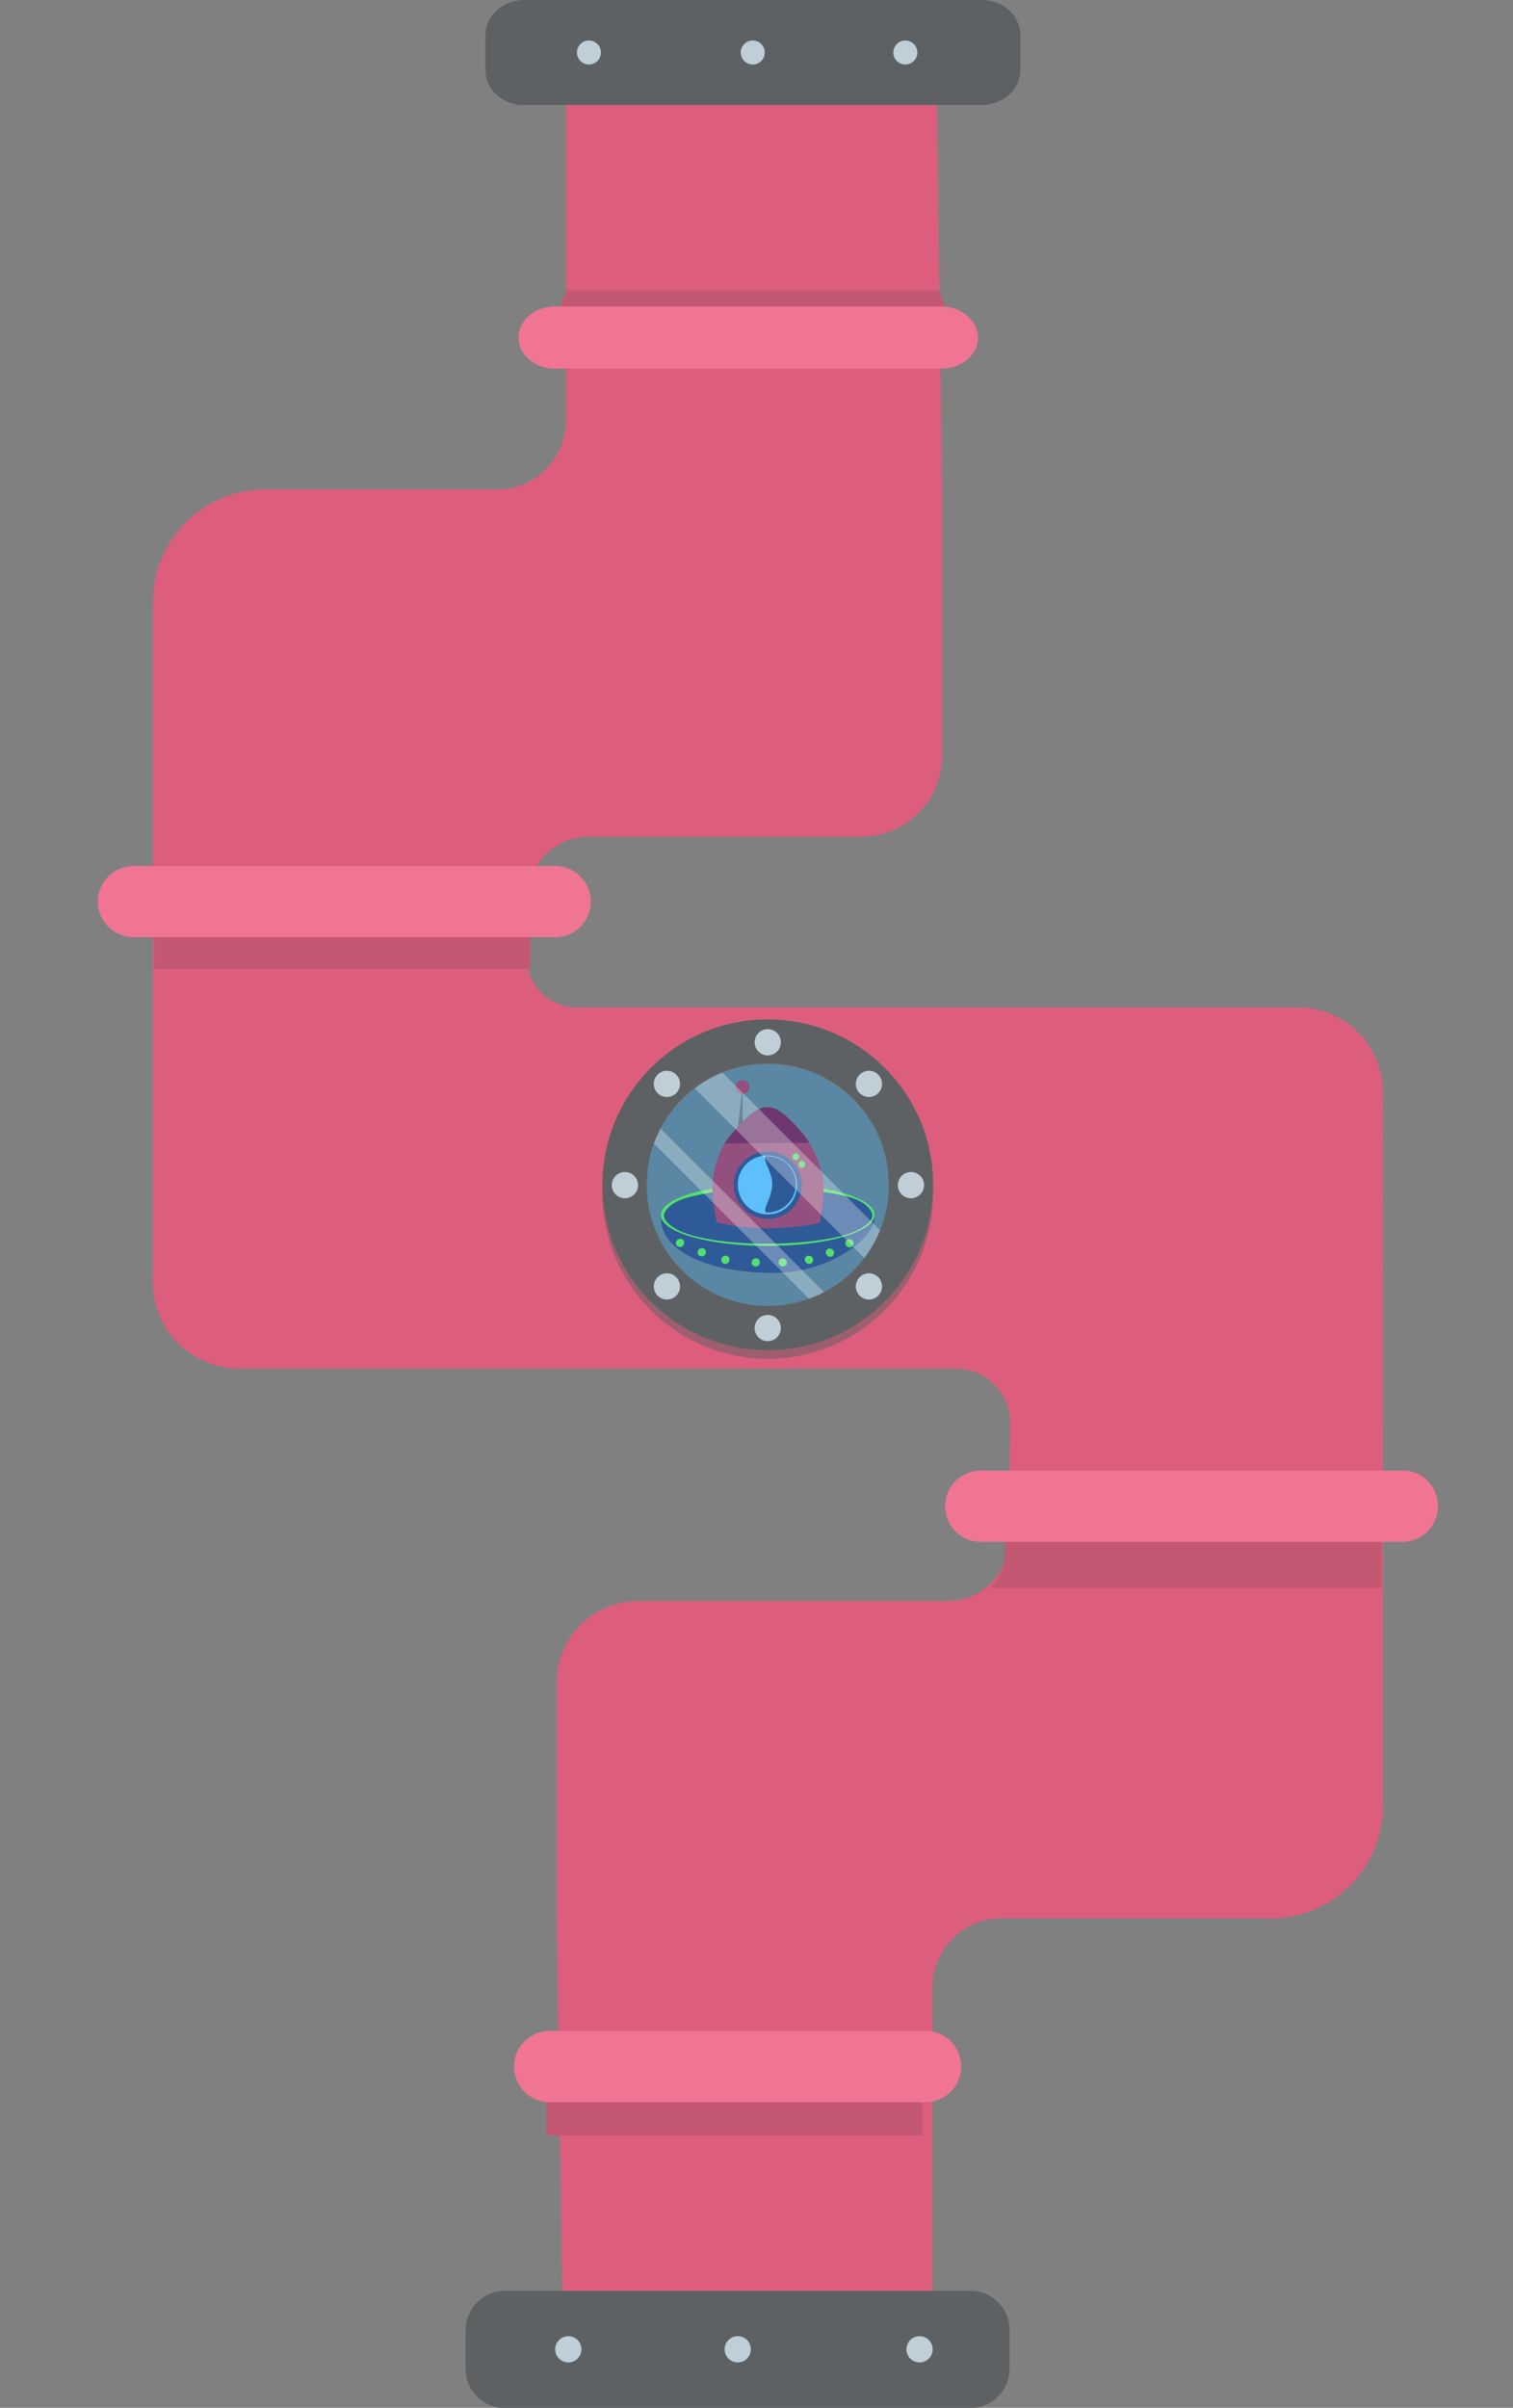 <?xml version="1.0" encoding="utf-8"?><!--Generator: Adobe Illustrator 26.0.2, SVG Export Plug-In . SVG Version: 6.00 Build 0)--><svg version="1.1" id="Layer_1" xmlns="http://www.w3.org/2000/svg" xmlns:xlink="http://www.w3.org/1999/xlink" x="0px" y="0px" viewBox="0 0 403.6 642" style="enable-background:new 0 0 403.6 642" xml:space="preserve"><rect x="0" y="0" width="403.6" height="642" fill="#808080" stroke="none"/><style type="text/css">.st0{fill:#DD5E7C;}
	.st1{opacity:0.15;fill:#6B6B6B;enable-background:new    ;}
	.st2{fill:#5E6163;}
	.st3{fill:#C0CED8;}
	.st4{fill:#C45872;}
	.st5{fill:#EF7592;}
	.st6{clip-path:url(#SVGID_00000058559808759608818340000011831640099517969846_);}
	.st7{fill:#434070;}
	.st8{fill:#333333;}
	.st9{fill:#D2324B;}
	.st10{fill:#74FF33;}
	.st11{fill:#85D1FF;}
	.st12{fill:#9E0E38;}
	.st13{opacity:0.3;fill:#0398F4;enable-background:new    ;}
	.st14{opacity:0.3;fill:#FFFFFF;enable-background:new    ;}
	.st15{opacity:0.5;fill:#5E6163;enable-background:new    ;}</style><g><path class="st0" d="M346,268.6H153.8c-7.5,0-13.5-6.2-13.4-13.7l0.4-15.6c0-9,7.3-16.2,16.2-16.2h72.7c11.9,0,21.6-9.7,21.6-21.6
		v-71l-1.5-113.3H151v95c0,5-2.1,9.6-5.4,12.9c-3.3,3.4-7.9,5.4-12.9,5.4h-62c-16.5,0-29.9,13.4-29.9,29.9V342
		c0,12.6,10.3,22.9,22.9,22.9h191.2c8.2,0,14.7,6.7,14.6,14.8l-0.5,31c0,9-7.3,16.2-16.2,16.2h-82.7c-11.9,0-21.6,9.7-21.6,21.6v63
		L150,611l98.7,13.8v-95c0-5,2.1-9.6,5.4-12.9c3.3-3.4,7.9-5.4,12.9-5.4h72c16.5,0,29.9-13.4,29.9-29.9V291.4
		C368.9,278.7,358.7,268.5,346,268.6z M204.8,356.2c-22.1,0-40.1-17.9-40.1-40.1c0-22.1,17.9-40.1,40.1-40.1
		c22.1,0,40.1,17.9,40.1,40.1C244.9,338.2,227,356.2,204.8,356.2z"/><path class="st1" d="M20.9,289.1l-0.1,27v-24.8C20.8,290.6,20.8,289.8,20.9,289.1z"/><g><path class="st2" d="M129.5,18.7V9.4c0-5.2,4.6-9.4,10.3-9.4h122.1c5.7,0,10.3,4.2,10.3,9.4v9.2c0,5.2-4.6,9.4-10.3,9.4H139.8
			C134.1,28.1,129.5,23.9,129.5,18.7z"/><circle class="st3" cx="157.1" cy="14" r="3.2"/><circle class="st3" cx="200.8" cy="14" r="3.2"/><circle class="st3" cx="241.5" cy="14" r="3.2"/></g><g><path class="st4" d="M141.4,258.4c-40.1,0-60.2,0-100.3,0v-17c40.1,0,60.2,0,100.3,0C141.4,247.1,141.4,252.8,141.4,258.4z"/><path class="st5" d="M26.1,240.4L26.1,240.4c0-5.3,4.3-9.5,9.5-9.5h112.5c5.3,0,9.5,4.3,9.5,9.5l0,0c0,5.3-4.3,9.5-9.5,9.5H35.6
			C30.4,249.9,26.1,245.7,26.1,240.4z"/></g><rect x="145.8" y="552.4" class="st4" width="100.2" height="17"/><g><path class="st2" d="M269.3,621.3v10.3c0,5.8-4.7,10.5-10.5,10.5H134.7c-5.8,0-10.5-4.7-10.5-10.5v-10.3c0-5.8,4.7-10.5,10.5-10.5
			h124.2C264.7,610.8,269.3,615.5,269.3,621.3z"/><circle class="st3" cx="245.3" cy="626.4" r="3.5"/><circle class="st3" cx="196.8" cy="626.4" r="3.5"/><circle class="st3" cx="151.6" cy="626.4" r="3.5"/></g><path class="st5" d="M256.4,551L256.4,551c0,5.3-4.3,9.5-9.5,9.5H146.6c-5.3,0-9.5-4.3-9.5-9.5l0,0c0-5.3,4.3-9.5,9.5-9.5h100.3
		C252.2,541.5,256.4,545.7,256.4,551z"/><g><path class="st4" d="M267.7,417.3c0.6-2.4,0.6-10.9,0.6-10.9h100.3v17H264.3C264.3,423.4,267.2,419.2,267.7,417.3z"/><path class="st5" d="M383.6,401.6L383.6,401.6c0,5.3-4.3,9.5-9.5,9.5H261.6c-5.3,0-9.5-4.3-9.5-9.5l0,0c0-5.3,4.3-9.5,9.5-9.5
			h112.5C379.4,392,383.6,396.3,383.6,401.6z"/></g><polygon class="st4" points="151.2,77.3 250.4,77.3 254.5,88.5 146.7,88.5 	"/><path class="st5" d="M138.3,90L138.3,90c0-4.6,4.4-8.3,9.8-8.3h103c5.4,0,9.8,3.8,9.8,8.3l0,0c0,4.6-4.4,8.3-9.8,8.3h-103
		C142.6,98.3,138.3,94.6,138.3,90z"/><g><g><g><defs><rect id="SVGID_1_" x="176.3" y="284.4" width="57.1" height="59.3"/></defs><clipPath id="SVGID_00000132058672018037496100000000285859538443471803_"><use xlink:href="#SVGID_1_" style="overflow:visible"/></clipPath><g style="clip-path:url(#SVGID_00000132058672018037496100000000285859538443471803_)"><path class="st7" d="M233.3,324.6c0,5.3-11.5,14.8-27.2,14.8s-29.8-5.1-29.8-14.8C176.3,319.4,233.3,319.3,233.3,324.6z"/><path class="st8" d="M198.1,289.7v11.1h-1.3L198.1,289.7z"/><path class="st9" d="M198.1,291.7c-0.4,0-0.7-0.1-1-0.3s-0.5-0.5-0.7-0.8c-0.1-0.3-0.2-0.7-0.1-1.1c0.1-0.4,0.2-0.7,0.5-1
						c0.3-0.3,0.6-0.4,0.9-0.5c0.4-0.1,0.7,0,1.1,0.1c0.3,0.1,0.6,0.4,0.8,0.7s0.3,0.7,0.3,1c0,0.5-0.2,1-0.5,1.3
						C199,291.5,198.6,291.7,198.1,291.7L198.1,291.7z"/><path class="st10" d="M204.8,332.2c15.7,0,28.5-3.7,28.5-8.3c0-4.5-12.8-8.2-28.5-8.2c-15.7,0-28.5,3.7-28.5,8.3
						S189.1,332.2,204.8,332.2z"/><path class="st7" d="M232.7,324.1c0,1.8-3.1,4.1-8.1,5.4c-5,1.3-12,2.1-19.6,2.1c-8,0.1-15.3-0.8-20.4-2.2
						c-4.7-1.3-7.5-3.6-7.5-5.3c0-1.6,2.5-3.8,6.3-4.8c1.8-0.5,3.9-0.9,6.2-1.3c0.7-0.1,1.4-0.2,2.1-0.3c4-0.5,8.5-0.8,13.4-0.8
						c0.5,0,1,0,1.5,0c3.6,0,7.1,0.2,10.7,0.6c0.2,0,0.4,0,0.6,0.1c0.7,0.1,1.4,0.2,2.1,0.3c2.3,0.3,4.4,0.7,6.2,1.2
						C230.3,320.1,232.7,322.4,232.7,324.1z"/><path class="st10" d="M201.6,337.7c0.2,0,0.4-0.1,0.6-0.2c0.2-0.1,0.3-0.3,0.4-0.5s0.1-0.4,0.1-0.6c0-0.2-0.1-0.4-0.3-0.6
						c-0.2-0.2-0.4-0.3-0.6-0.3c-0.2,0-0.4,0-0.6,0.1c-0.2,0.1-0.4,0.2-0.5,0.4c-0.1,0.2-0.2,0.4-0.2,0.6c0,0.3,0.1,0.6,0.3,0.8
						C201,337.5,201.3,337.7,201.6,337.7L201.6,337.7z"/><path class="st10" d="M193.5,337c0.2,0,0.4-0.1,0.6-0.2c0.2-0.1,0.3-0.3,0.4-0.5s0.1-0.4,0.1-0.6c0-0.2-0.1-0.4-0.3-0.6
						c-0.2-0.2-0.4-0.3-0.6-0.3c-0.2,0-0.4,0-0.6,0.1c-0.2,0.1-0.4,0.2-0.5,0.4c-0.1,0.2-0.2,0.4-0.2,0.6c0,0.3,0.1,0.6,0.3,0.8
						C192.9,336.9,193.2,337,193.5,337L193.5,337z"/><path class="st10" d="M187.2,335c0.2,0,0.4-0.1,0.6-0.2c0.2-0.1,0.3-0.3,0.4-0.5s0.1-0.4,0.1-0.6c0-0.2-0.1-0.4-0.3-0.6
						c-0.2-0.2-0.4-0.3-0.6-0.3c-0.2,0-0.4,0-0.6,0.1c-0.2,0.1-0.4,0.2-0.5,0.4c-0.1,0.2-0.2,0.4-0.2,0.6c0,0.3,0.1,0.6,0.3,0.8
						C186.6,334.9,186.9,335,187.2,335L187.2,335z"/><path class="st10" d="M181.4,332.5c0.2,0,0.4-0.1,0.6-0.2c0.2-0.1,0.3-0.3,0.4-0.5c0.1-0.2,0.1-0.4,0.1-0.6
						c0-0.2-0.1-0.4-0.3-0.6s-0.4-0.3-0.6-0.3c-0.2,0-0.4,0-0.6,0.1c-0.2,0.1-0.4,0.2-0.5,0.4c-0.1,0.2-0.2,0.4-0.2,0.6
						c0,0.3,0.1,0.6,0.3,0.8C180.9,332.4,181.2,332.5,181.4,332.5L181.4,332.5z"/><path class="st10" d="M208.8,337.7c-0.2,0-0.4-0.1-0.6-0.2c-0.2-0.1-0.3-0.3-0.4-0.5c-0.1-0.2-0.1-0.4-0.1-0.6
						c0-0.2,0.1-0.4,0.3-0.6s0.4-0.3,0.6-0.3c0.2,0,0.4,0,0.6,0.1c0.2,0.1,0.4,0.2,0.5,0.4c0.1,0.2,0.2,0.4,0.2,0.6
						c0,0.3-0.1,0.6-0.3,0.8C209.4,337.5,209.1,337.7,208.8,337.7L208.8,337.7z"/><path class="st10" d="M215.8,337c-0.2,0-0.4-0.1-0.6-0.2c-0.2-0.1-0.3-0.3-0.4-0.5c-0.1-0.2-0.1-0.4-0.1-0.6
						c0-0.2,0.1-0.4,0.3-0.6c0.2-0.2,0.4-0.3,0.6-0.3c0.2,0,0.4,0,0.6,0.1c0.2,0.1,0.4,0.2,0.5,0.4c0.1,0.2,0.2,0.4,0.2,0.6
						c0,0.3-0.1,0.6-0.3,0.8C216.4,336.9,216.1,337,215.8,337L215.8,337z"/><path class="st10" d="M221.4,335.1c-0.2,0-0.4-0.1-0.6-0.2c-0.2-0.1-0.3-0.3-0.4-0.5c-0.1-0.2-0.1-0.4-0.1-0.6
						c0-0.2,0.1-0.4,0.3-0.6c0.2-0.2,0.4-0.3,0.6-0.3c0.2,0,0.4,0,0.6,0.1c0.2,0.1,0.4,0.2,0.5,0.4c0.1,0.2,0.2,0.4,0.2,0.6
						c0,0.3-0.1,0.6-0.3,0.8C221.9,335,221.7,335.1,221.4,335.1L221.4,335.1z"/><path class="st10" d="M226.6,332.6c-0.2,0-0.4-0.1-0.6-0.2c-0.2-0.1-0.3-0.3-0.4-0.5c-0.1-0.2-0.1-0.4-0.1-0.6
						c0-0.2,0.1-0.4,0.3-0.6c0.2-0.2,0.4-0.3,0.6-0.3s0.4,0,0.6,0.1s0.4,0.2,0.5,0.4c0.1,0.2,0.2,0.4,0.2,0.6c0,0.3-0.1,0.6-0.3,0.8
						C227.1,332.5,226.9,332.6,226.6,332.6L226.6,332.6z"/><path class="st9" d="M219.7,317.3c0,0.7-0.1,1.6-0.1,2.5c-0.3,2.7-0.8,5.6-0.8,5.6s0,0.1,0,0.2c0,0.1-0.1,0.2-0.1,0.4
						c-3.5,0.9-8.2,1.4-13.5,1.5c-5.5,0-10.5-0.6-14-1.6l-0.1-0.3c0,0-0.6-3-0.9-5.8c-0.1-0.9-0.2-1.7-0.2-2.4
						c0-4.4,1.2-9.1,3.3-12.6c0.8-1.4,1.8-2.5,2.9-3.4l17.1-0.1c0,0,0.1,0.1,0.1,0.1c0.8,0.8,1.5,1.8,2.1,2.7c0,0,0,0,0,0.1l0.1,0.1
						c0,0,0,0,0,0C218,308,219.6,312.6,219.7,317.3z"/><path class="st7" d="M204.9,325c-5,0-9.1-4-9.2-8.9c0-5,4-9,9-9.1c5,0,9.1,4,9.2,8.9C213.9,320.9,209.9,325,204.9,325z"/><path class="st11" d="M204.8,323.8c4.4,0,7.9-3.6,7.8-7.9c0-4.4-3.6-7.8-8-7.8s-7.9,3.6-7.8,7.9
						C196.9,320.3,200.4,323.8,204.8,323.8z"/><path class="st7" d="M204.7,308.3c4.2,0,7.6,3.3,7.6,7.4c0,4.1-3.3,7.5-7.5,7.6c-2.1,0,1.2-3.8,1.2-7.6
						C206,312,202.6,308.3,204.7,308.3z"/><path class="st12" d="M204.8,295.2c-0.7,0-1.5,0.1-2.1,0.4c-3.6,1.2-9.3,8.9-9.4,9.3l22.6-0.2c-0.1-0.5-5.9-8-9.4-9.2
						C206,295.4,205.5,295.2,204.8,295.2z"/><path class="st10" d="M212.3,309.4c-0.2,0-0.3-0.1-0.5-0.2c-0.1-0.1-0.3-0.2-0.3-0.4c-0.1-0.2-0.1-0.4-0.1-0.5
						c0-0.2,0.1-0.3,0.2-0.5c0.1-0.1,0.3-0.2,0.5-0.3c0.2,0,0.4,0,0.5,0.1c0.2,0.1,0.3,0.2,0.4,0.3c0.1,0.2,0.2,0.3,0.2,0.5
						c0,0.2-0.1,0.5-0.3,0.7C212.7,309.3,212.5,309.4,212.3,309.4L212.3,309.4z"/><path class="st10" d="M213.9,311.4c-0.2,0-0.4-0.1-0.5-0.2c-0.2-0.1-0.3-0.2-0.3-0.4s-0.1-0.4-0.1-0.5c0-0.2,0.1-0.3,0.2-0.5
						c0.1-0.1,0.3-0.2,0.5-0.3s0.4,0,0.5,0.1c0.2,0.1,0.3,0.2,0.4,0.3c0.1,0.2,0.2,0.3,0.2,0.5c0,0.2-0.1,0.5-0.3,0.7
						C214.4,311.3,214.2,311.4,213.9,311.4L213.9,311.4z"/></g></g></g><g><circle class="st13" cx="204.8" cy="316" r="32.3"/><rect x="195.7" y="291.8" transform="matrix(0.707 -0.707 0.707 0.707 -172.103 235.103)" class="st14" width="4.1" height="67"/><rect x="207.9" y="277.5" transform="matrix(0.707 -0.707 0.707 0.707 -157.839 241.006)" class="st14" width="8.2" height="67"/><path class="st15" d="M204.8,274.1c-24.4,0-44.1,19.8-44.1,44.1c0,24.4,19.8,44.1,44.1,44.1c24.4,0,44.1-19.8,44.1-44.1
				C249,293.8,229.2,274.1,204.8,274.1z M204.8,350.5c-17.8,0-32.3-14.4-32.3-32.3c0-17.8,7.9-35.3,32.3-35.3
				c26,0,32.3,17.4,32.3,35.3C237.1,336,222.7,350.5,204.8,350.5z"/><path class="st2" d="M204.8,271.8c-24.4,0-44.1,19.8-44.1,44.1c0,24.4,19.8,44.1,44.1,44.1c24.4,0,44.1-19.8,44.1-44.1
				C249,291.6,229.2,271.8,204.8,271.8z M204.8,348.2c-17.8,0-32.3-14.4-32.3-32.3c0-17.8,14.4-32.3,32.3-32.3
				c17.8,0,32.3,14.4,32.3,32.3C237.1,333.8,222.7,348.2,204.8,348.2z"/><circle class="st3" cx="243" cy="316" r="3.5"/><circle class="st3" cx="231.8" cy="289" r="3.5"/><circle class="st3" cx="204.8" cy="277.9" r="3.5"/><circle class="st3" cx="177.9" cy="289" r="3.5"/><circle class="st3" cx="166.7" cy="316" r="3.5"/><circle class="st3" cx="177.9" cy="343" r="3.5"/><circle class="st3" cx="204.8" cy="354.1" r="3.5"/><circle class="st3" cx="231.8" cy="343" r="3.5"/></g></g></g></svg>